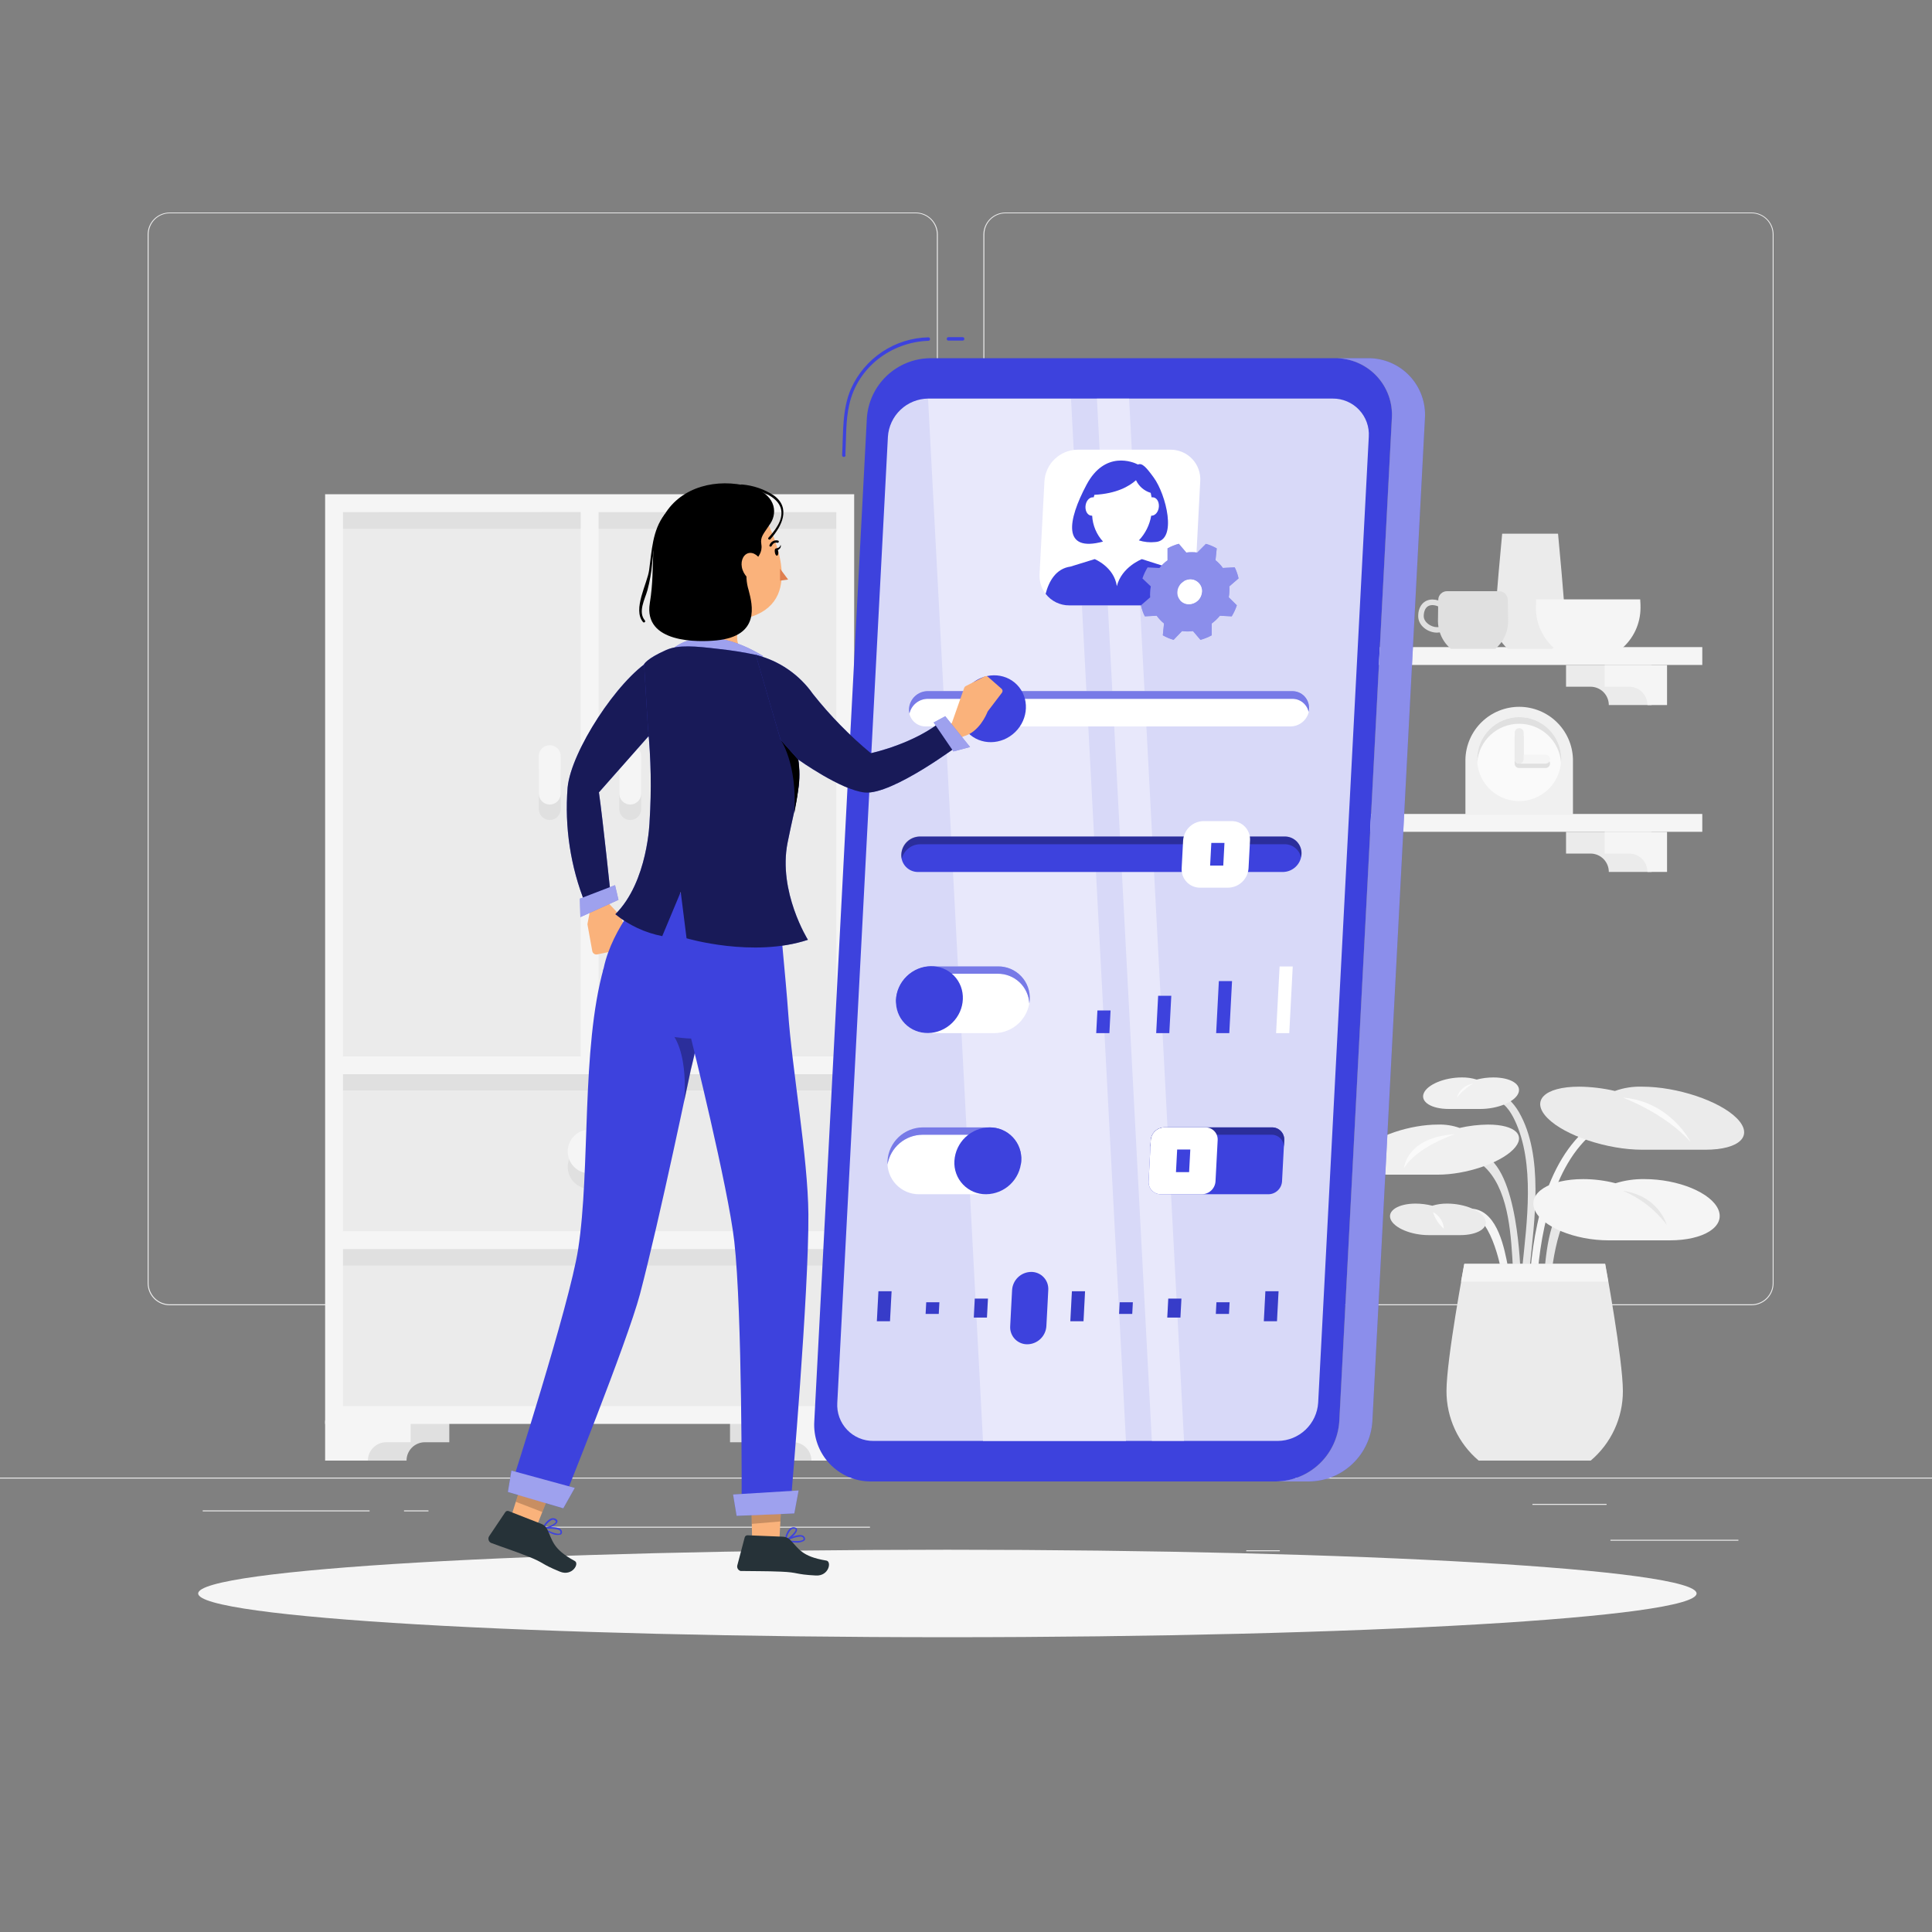 <svg width="150" height="150" viewBox="0 0 150 150" fill="none" xmlns="http://www.w3.org/2000/svg">
<rect x="0" y="0" width="150" height="150" fill="#808080" stroke="none"/>
<path d="M134.97 119.547H125.034V119.622H134.97V119.547Z" fill="#EBEBEB"/>
<path d="M99.366 120.363H96.759V120.438H99.366V120.363Z" fill="#EBEBEB"/>
<path d="M124.734 116.763H118.977V116.838H124.734V116.763Z" fill="#EBEBEB"/>
<path d="M28.695 117.267H15.738V117.342H28.695V117.267Z" fill="#EBEBEB"/>
<path d="M33.267 117.267H31.368V117.342H33.267V117.267Z" fill="#EBEBEB"/>
<path d="M67.545 118.533H39.441V118.608H67.545V118.533Z" fill="#EBEBEB"/>
<path d="M71.1 101.34H13.176C12.722 101.34 12.286 101.16 11.965 100.838C11.643 100.517 11.463 100.081 11.463 99.627V18.198C11.467 17.746 11.649 17.314 11.97 16.996C12.291 16.678 12.724 16.5 13.176 16.5H71.1C71.554 16.5 71.99 16.68 72.311 17.002C72.632 17.323 72.813 17.759 72.813 18.213V99.627C72.813 100.081 72.632 100.517 72.311 100.838C71.99 101.16 71.554 101.34 71.1 101.34ZM13.176 16.56C12.742 16.561 12.326 16.734 12.019 17.041C11.712 17.348 11.539 17.764 11.538 18.198V99.627C11.539 100.061 11.712 100.477 12.019 100.784C12.326 101.091 12.742 101.264 13.176 101.265H71.1C71.534 101.264 71.95 101.091 72.257 100.784C72.564 100.477 72.737 100.061 72.738 99.627V18.198C72.737 17.764 72.564 17.348 72.257 17.041C71.95 16.734 71.534 16.561 71.1 16.56H13.176Z" fill="#EBEBEB"/>
<path d="M135.993 101.34H78.063C77.609 101.339 77.174 101.158 76.853 100.837C76.531 100.516 76.351 100.081 76.35 99.627V18.198C76.355 17.747 76.537 17.315 76.858 16.997C77.178 16.679 77.612 16.501 78.063 16.5H135.993C136.444 16.502 136.876 16.681 137.195 16.998C137.515 17.316 137.696 17.747 137.7 18.198V99.627C137.7 100.08 137.52 100.515 137.2 100.836C136.88 101.157 136.446 101.338 135.993 101.34ZM78.063 16.56C77.629 16.561 77.213 16.734 76.906 17.041C76.599 17.348 76.426 17.764 76.425 18.198V99.627C76.426 100.061 76.599 100.477 76.906 100.784C77.213 101.091 77.629 101.264 78.063 101.265H135.993C136.427 101.264 136.843 101.091 137.15 100.784C137.457 100.477 137.63 100.061 137.631 99.627V18.198C137.63 17.764 137.457 17.348 137.15 17.041C136.843 16.734 136.427 16.561 135.993 16.56H78.063Z" fill="#EBEBEB"/>
<path d="M150 114.72H0V114.795H150V114.72Z" fill="#EBEBEB"/>
<path d="M123.855 87.828C120.45 90.453 119.466 96.201 119.295 100.251C119.295 100.62 118.695 100.623 118.719 100.251C118.899 95.961 119.877 90.174 123.564 87.33C123.864 87.105 124.143 87.603 123.864 87.828H123.855Z" fill="#F5F5F5"/>
<path d="M115.95 84.9C116.82 84.801 117.549 85.689 117.927 86.34C119.886 89.727 119.127 94.836 118.758 98.472C118.719 98.835 118.143 98.841 118.182 98.472C118.542 94.935 119.199 90.327 117.6 86.967C117.327 86.391 116.742 85.386 115.95 85.467C115.584 85.509 115.587 84.933 115.95 84.891V84.9Z" fill="#E6E6E6"/>
<path d="M113.841 89.541C117.483 88.641 117.939 96.717 118.041 98.46C118.065 98.829 117.489 98.829 117.465 98.46C117.321 96.102 117.204 92.727 115.5 90.837C115.155 90.453 114.558 89.958 114 90.096C113.935 90.095 113.872 90.073 113.821 90.033C113.77 89.993 113.733 89.938 113.716 89.876C113.699 89.813 113.702 89.747 113.726 89.686C113.749 89.626 113.792 89.575 113.847 89.541H113.841Z" fill="#E6E6E6"/>
<path d="M124.635 93.459C121.635 91.23 120.645 97.089 120.477 98.778C120.441 99.144 119.877 99.147 119.901 98.778C120.09 96.861 120.381 93.378 122.601 92.586C122.991 92.459 123.406 92.426 123.812 92.492C124.217 92.557 124.601 92.718 124.932 92.961C125.232 93.18 124.932 93.681 124.632 93.459H124.635Z" fill="#E6E6E6"/>
<path d="M112.659 94.518C112.887 94.276 113.169 94.091 113.481 93.978C113.794 93.864 114.129 93.825 114.459 93.864C116.295 94.164 116.805 96.945 117.084 98.382C117.153 98.745 116.598 98.898 116.529 98.535C116.289 97.293 115.131 92.835 113.073 94.935C113.016 94.965 112.952 94.975 112.888 94.966C112.825 94.956 112.767 94.927 112.722 94.881C112.676 94.836 112.647 94.778 112.637 94.715C112.627 94.651 112.638 94.587 112.668 94.53L112.659 94.518Z" fill="#F5F5F5"/>
<path d="M123.504 113.4H114.804C114.019 112.736 113.389 111.909 112.957 110.977C112.525 110.044 112.303 109.028 112.305 108C112.305 105.531 113.694 98.121 113.694 98.121H124.629C124.629 98.121 126 105.543 126 108C126.003 109.028 125.781 110.043 125.349 110.976C124.918 111.909 124.288 112.736 123.504 113.4Z" fill="#EBEBEB"/>
<path d="M124.89 96.3C122.262 96.3 119.691 95.235 119.148 93.924C118.605 92.613 120.294 91.545 122.919 91.545C123.766 91.546 124.61 91.654 125.43 91.866C126.157 91.641 126.916 91.533 127.677 91.545C130.302 91.545 132.873 92.61 133.416 93.924C133.959 95.238 132.273 96.3 129.645 96.3H124.89Z" fill="#F5F5F5"/>
<path d="M107.751 91.2C105.603 91.2 104.73 90.33 105.807 89.256C106.884 88.182 109.491 87.312 111.642 87.312C112.214 87.293 112.785 87.382 113.325 87.573C114.048 87.407 114.788 87.319 115.53 87.312C117.681 87.312 118.551 88.182 117.477 89.256C116.403 90.33 113.79 91.2 111.642 91.2H107.751Z" fill="#F0F0F0"/>
<path d="M127.5 89.265C124.8 89.265 121.5 88.17 120.156 86.817C118.812 85.464 119.901 84.369 122.604 84.369C123.539 84.378 124.471 84.49 125.382 84.702C126.061 84.458 126.779 84.345 127.5 84.369C130.2 84.369 133.5 85.467 134.841 86.817C136.182 88.167 135.096 89.265 132.393 89.265H127.5Z" fill="#EBEBEB"/>
<path d="M112.482 86.1C111.132 86.1 110.262 85.551 110.541 84.876C110.82 84.201 112.146 83.652 113.496 83.652C113.887 83.646 114.277 83.701 114.651 83.817C115.073 83.708 115.508 83.653 115.944 83.652C117.294 83.652 118.164 84.198 117.885 84.876C117.606 85.554 116.283 86.1 114.93 86.1H112.482Z" fill="#F0F0F0"/>
<path d="M110.925 95.895C109.572 95.895 108.249 95.346 107.97 94.671C107.691 93.996 108.57 93.447 109.911 93.447C110.346 93.449 110.779 93.504 111.201 93.612C111.576 93.498 111.967 93.442 112.359 93.447C113.709 93.447 115.032 93.996 115.311 94.671C115.59 95.346 114.711 95.895 113.37 95.895H110.925Z" fill="#EBEBEB"/>
<path d="M113.433 99.504C113.58 98.673 113.682 98.133 113.682 98.133H124.617C124.617 98.133 124.716 98.673 124.863 99.504H113.433Z" fill="#F5F5F5"/>
<path d="M112.956 88.056C112.956 88.056 109.956 89.055 109.008 90.705C109.008 90.705 109.158 88.305 112.956 88.056Z" fill="#FAFAFA"/>
<path d="M114.369 84.132C113.886 84.411 113.46 84.779 113.112 85.215C113.195 84.933 113.358 84.68 113.581 84.488C113.804 84.296 114.078 84.173 114.369 84.132Z" fill="#FAFAFA"/>
<path d="M126 85.215C126 85.215 129.252 86.415 131.253 88.656C131.256 88.656 129.705 85.527 126 85.215Z" fill="#FAFAFA"/>
<path d="M126 92.454C127.352 93.015 128.528 93.929 129.405 95.1C129.405 95.1 128.805 92.853 126 92.454Z" fill="#E6E6E6"/>
<path d="M111.255 94.104C111.496 94.231 111.7 94.416 111.849 94.644C111.998 94.872 112.085 95.135 112.104 95.406C111.707 95.058 111.413 94.608 111.255 94.104Z" fill="#FAFAFA"/>
<path d="M132.165 51.627V50.241H92.475V51.627H132.165Z" fill="#F5F5F5"/>
<path d="M103.053 51.63H96.414V54.741H99.735C99.735 54.554 99.771 54.368 99.843 54.195C99.914 54.022 100.019 53.865 100.151 53.733C100.284 53.6 100.441 53.495 100.614 53.424C100.787 53.352 100.973 53.316 101.16 53.316H103.053V51.63Z" fill="#E0E0E0"/>
<path d="M100.053 51.63H95.214V54.741H96.735C96.735 54.554 96.771 54.368 96.843 54.195C96.914 54.022 97.019 53.865 97.151 53.733C97.284 53.6 97.441 53.495 97.614 53.424C97.787 53.352 97.973 53.316 98.16 53.316H100.053V51.63Z" fill="#F5F5F5"/>
<path d="M121.587 51.63H128.229V54.741H124.908C124.908 54.363 124.758 54.001 124.491 53.733C124.223 53.466 123.861 53.316 123.483 53.316H121.587V51.63Z" fill="#EBEBEB"/>
<path d="M124.587 51.63H129.429V54.741H127.908C127.908 54.363 127.758 54.001 127.491 53.733C127.223 53.466 126.861 53.316 126.483 53.316H124.587V51.63Z" fill="#F5F5F5"/>
<path d="M117.069 50.376H120.525C120.836 50.114 121.087 49.786 121.258 49.416C121.43 49.047 121.518 48.644 121.518 48.237C121.518 47.259 120.966 41.436 120.966 41.436H116.628C116.628 41.436 116.076 47.259 116.076 48.237C116.076 48.644 116.164 49.047 116.336 49.416C116.507 49.786 116.758 50.114 117.069 50.376Z" fill="#EBEBEB"/>
<path d="M119.268 46.536C119.253 46.812 119.244 47.034 119.244 47.184C119.244 47.792 119.376 48.392 119.632 48.944C119.888 49.495 120.261 49.984 120.726 50.376H125.886C126.351 49.984 126.724 49.495 126.98 48.944C127.236 48.392 127.368 47.792 127.368 47.184C127.368 47.034 127.368 46.812 127.344 46.536H119.268Z" fill="#F5F5F5"/>
<path d="M117.063 46.575C117.061 46.398 116.992 46.23 116.868 46.104C116.744 45.978 116.576 45.905 116.4 45.9H112.344C112.166 45.9 111.995 45.97 111.868 46.095C111.741 46.221 111.668 46.391 111.666 46.569V46.617C111.52 46.571 111.369 46.547 111.216 46.545C110.553 46.545 110.109 47.061 110.109 47.832C110.109 48.603 110.883 49.119 111.576 49.119C111.646 49.118 111.717 49.111 111.786 49.098C111.946 49.593 112.241 50.034 112.638 50.37H116.1C116.411 50.108 116.662 49.78 116.833 49.41C117.005 49.041 117.093 48.638 117.093 48.231C117.084 47.97 117.075 47.346 117.063 46.575ZM111.573 48.693C111.105 48.693 110.538 48.312 110.538 47.838C110.538 47.637 110.586 46.98 111.213 46.98C111.366 46.983 111.518 47.018 111.657 47.082C111.657 47.613 111.642 48.033 111.642 48.237C111.644 48.388 111.658 48.538 111.684 48.687L111.573 48.693Z" fill="#E0E0E0"/>
<path d="M65.625 39.066H45.78V82.557H65.625V39.066Z" fill="#EBEBEB"/>
<path d="M45.78 39.066H25.935V82.557H45.78V39.066Z" fill="#EBEBEB"/>
<path d="M56.679 110.292H63.318V113.4H60C60 113.022 59.85 112.66 59.583 112.392C59.315 112.125 58.953 111.975 58.575 111.975H56.679V110.292Z" fill="#E0E0E0"/>
<path d="M34.884 110.292H28.242V113.4H31.563C31.563 113.022 31.713 112.66 31.98 112.392C32.248 112.125 32.61 111.975 32.988 111.975H34.884V110.292Z" fill="#E0E0E0"/>
<path d="M65.625 82.554H25.935V96.255H65.625V82.554Z" fill="#EBEBEB"/>
<path d="M65.625 96.255H25.935V109.956H65.625V96.255Z" fill="#EBEBEB"/>
<path d="M65.625 84.66V83.274H25.935V84.66H65.625Z" fill="#E0E0E0"/>
<path d="M45.783 41.052V39.666H25.938V41.052H45.783Z" fill="#E0E0E0"/>
<path d="M65.628 41.052V39.666H45.783V41.052H65.628Z" fill="#E0E0E0"/>
<path d="M65.625 98.253V96.867H25.935V98.253H65.625Z" fill="#E0E0E0"/>
<path d="M65.625 38.373H25.242V110.553H66.318V38.373H65.625ZM64.932 83.4V95.589H26.628V83.4H64.932ZM46.473 82.014V39.759H64.932V82.02L46.473 82.014ZM45.087 39.753V82.02H26.628V39.759L45.087 39.753ZM26.628 109.167V96.981H64.932V109.167H26.628Z" fill="#F5F5F5"/>
<path d="M31.884 110.292H25.242V113.4H28.563C28.563 113.022 28.713 112.66 28.98 112.392C29.248 112.125 29.61 111.975 29.988 111.975H31.884V110.292Z" fill="#F5F5F5"/>
<path d="M59.679 110.292H66.318V113.4H63C63 113.022 62.85 112.66 62.583 112.392C62.315 112.125 61.953 111.975 61.575 111.975H59.679V110.292Z" fill="#F5F5F5"/>
<path d="M47.481 90.6C47.481 90.936 47.381 91.265 47.194 91.545C47.007 91.825 46.742 92.043 46.431 92.172C46.12 92.3 45.778 92.334 45.448 92.268C45.118 92.203 44.815 92.041 44.577 91.803C44.339 91.565 44.177 91.262 44.112 90.932C44.046 90.602 44.08 90.26 44.209 89.949C44.337 89.638 44.555 89.373 44.835 89.186C45.115 88.999 45.444 88.899 45.78 88.899C46.231 88.899 46.664 89.078 46.983 89.397C47.302 89.716 47.481 90.149 47.481 90.6Z" fill="#E0E0E0"/>
<path d="M47.481 89.4C47.481 89.736 47.381 90.065 47.194 90.345C47.007 90.625 46.742 90.843 46.431 90.972C46.12 91.1 45.778 91.134 45.448 91.068C45.118 91.003 44.815 90.841 44.577 90.603C44.339 90.365 44.177 90.062 44.112 89.732C44.046 89.402 44.08 89.06 44.209 88.749C44.337 88.438 44.555 88.173 44.835 87.986C45.115 87.799 45.444 87.699 45.78 87.699C46.231 87.699 46.664 87.878 46.983 88.197C47.302 88.516 47.481 88.949 47.481 89.4Z" fill="#F5F5F5"/>
<path d="M47.481 104.304C47.48 104.64 47.38 104.969 47.193 105.248C47.006 105.528 46.74 105.745 46.429 105.873C46.118 106.002 45.776 106.035 45.446 105.969C45.117 105.903 44.814 105.741 44.576 105.503C44.339 105.265 44.177 104.962 44.111 104.632C44.046 104.302 44.08 103.96 44.209 103.649C44.338 103.339 44.556 103.073 44.835 102.886C45.115 102.7 45.444 102.6 45.78 102.6C46.004 102.6 46.225 102.644 46.432 102.73C46.638 102.815 46.826 102.941 46.984 103.099C47.142 103.258 47.267 103.445 47.352 103.652C47.438 103.859 47.481 104.08 47.481 104.304Z" fill="#E0E0E0"/>
<path d="M47.481 103.104C47.48 103.44 47.38 103.769 47.193 104.048C47.006 104.328 46.74 104.545 46.429 104.673C46.118 104.802 45.776 104.835 45.446 104.769C45.117 104.703 44.814 104.541 44.576 104.303C44.339 104.065 44.177 103.762 44.111 103.432C44.046 103.102 44.08 102.76 44.209 102.449C44.338 102.139 44.556 101.873 44.835 101.686C45.115 101.5 45.444 101.4 45.78 101.4C46.004 101.4 46.225 101.444 46.432 101.53C46.638 101.615 46.826 101.741 46.984 101.899C47.142 102.058 47.267 102.245 47.352 102.452C47.438 102.659 47.481 102.88 47.481 103.104Z" fill="#F5F5F5"/>
<path d="M43.533 59.961C43.54 59.845 43.523 59.729 43.483 59.62C43.444 59.511 43.382 59.411 43.303 59.326C43.223 59.242 43.127 59.174 43.02 59.128C42.914 59.082 42.799 59.059 42.682 59.059C42.566 59.059 42.451 59.082 42.345 59.128C42.238 59.174 42.142 59.242 42.062 59.326C41.983 59.411 41.921 59.511 41.882 59.62C41.842 59.729 41.825 59.845 41.832 59.961V62.862C41.845 63.079 41.94 63.283 42.098 63.431C42.256 63.581 42.465 63.663 42.682 63.663C42.9 63.663 43.109 63.581 43.267 63.431C43.425 63.283 43.52 63.079 43.533 62.862V59.961Z" fill="#E0E0E0"/>
<path d="M43.533 58.761C43.54 58.645 43.523 58.529 43.483 58.42C43.444 58.31 43.382 58.211 43.303 58.126C43.223 58.042 43.127 57.974 43.02 57.928C42.914 57.882 42.799 57.858 42.682 57.858C42.566 57.858 42.451 57.882 42.345 57.928C42.238 57.974 42.142 58.042 42.062 58.126C41.983 58.211 41.921 58.31 41.882 58.42C41.842 58.529 41.825 58.645 41.832 58.761V61.662C41.845 61.879 41.94 62.083 42.098 62.231C42.256 62.38 42.465 62.463 42.682 62.463C42.9 62.463 43.109 62.38 43.267 62.231C43.425 62.083 43.52 61.879 43.533 61.662V58.761Z" fill="#F5F5F5"/>
<path d="M49.782 59.961C49.789 59.845 49.772 59.729 49.732 59.62C49.693 59.511 49.631 59.411 49.552 59.326C49.472 59.242 49.376 59.174 49.269 59.128C49.163 59.082 49.048 59.059 48.931 59.059C48.815 59.059 48.7 59.082 48.594 59.128C48.487 59.174 48.391 59.242 48.311 59.326C48.232 59.411 48.17 59.511 48.131 59.62C48.091 59.729 48.074 59.845 48.081 59.961V62.862C48.094 63.079 48.189 63.283 48.347 63.431C48.505 63.581 48.714 63.663 48.931 63.663C49.149 63.663 49.358 63.581 49.516 63.431C49.674 63.283 49.769 63.079 49.782 62.862V59.961Z" fill="#E0E0E0"/>
<path d="M49.782 58.761C49.789 58.645 49.772 58.529 49.732 58.42C49.693 58.31 49.631 58.211 49.552 58.126C49.472 58.042 49.376 57.974 49.269 57.928C49.163 57.882 49.048 57.858 48.931 57.858C48.815 57.858 48.7 57.882 48.594 57.928C48.487 57.974 48.391 58.042 48.311 58.126C48.232 58.211 48.17 58.31 48.131 58.42C48.091 58.529 48.074 58.645 48.081 58.761V61.662C48.094 61.879 48.189 62.083 48.347 62.231C48.505 62.38 48.714 62.463 48.931 62.463C49.149 62.463 49.358 62.38 49.516 62.231C49.674 62.083 49.769 61.879 49.782 61.662V58.761Z" fill="#F5F5F5"/>
<path d="M132.165 64.581V63.195H92.475V64.581H132.165Z" fill="#F5F5F5"/>
<path d="M103.053 64.584H96.414V67.695H99.735C99.735 67.508 99.771 67.322 99.843 67.149C99.914 66.976 100.019 66.819 100.151 66.686C100.284 66.554 100.441 66.449 100.614 66.378C100.787 66.306 100.973 66.27 101.16 66.27H103.053V64.584Z" fill="#E0E0E0"/>
<path d="M100.053 64.584H95.214V67.695H96.735C96.735 67.508 96.771 67.322 96.843 67.149C96.914 66.976 97.019 66.819 97.151 66.686C97.284 66.554 97.441 66.449 97.614 66.378C97.787 66.306 97.973 66.27 98.16 66.27H100.053V64.584Z" fill="#F5F5F5"/>
<path d="M121.587 64.584H128.229V67.695H124.908C124.908 67.317 124.758 66.955 124.491 66.687C124.223 66.42 123.861 66.27 123.483 66.27H121.587V64.584Z" fill="#EBEBEB"/>
<path d="M124.587 64.584H129.429V67.695H127.908C127.908 67.317 127.758 66.955 127.491 66.687C127.223 66.42 126.861 66.27 126.483 66.27H124.587V64.584Z" fill="#F5F5F5"/>
<path d="M113.775 58.941C113.804 57.853 114.257 56.82 115.036 56.061C115.816 55.302 116.861 54.877 117.95 54.877C119.038 54.877 120.083 55.302 120.863 56.061C121.642 56.82 122.095 57.853 122.124 58.941V63.258H113.775V58.941Z" fill="#F0F0F0"/>
<path d="M121.119 59.686C121.533 57.933 120.447 56.176 118.694 55.763C116.942 55.349 115.185 56.435 114.772 58.187C114.358 59.94 115.443 61.697 117.196 62.11C118.949 62.524 120.705 61.438 121.119 59.686Z" fill="#FAFAFA"/>
<path d="M117.951 56.193C118.77 56.193 119.559 56.502 120.161 57.058C120.762 57.614 121.132 58.377 121.197 59.193C121.197 59.109 121.212 59.025 121.212 58.938C121.212 58.073 120.868 57.244 120.257 56.632C119.645 56.021 118.816 55.677 117.951 55.677C117.086 55.677 116.257 56.021 115.645 56.632C115.034 57.244 114.69 58.073 114.69 58.938C114.69 59.025 114.69 59.109 114.69 59.193C114.755 58.374 115.127 57.61 115.732 57.053C116.337 56.497 117.129 56.19 117.951 56.193Z" fill="#E0E0E0"/>
<path d="M120 58.938H118.287V57.225C118.287 57.133 118.251 57.046 118.186 56.981C118.121 56.916 118.034 56.88 117.942 56.88C117.851 56.88 117.763 56.916 117.698 56.981C117.633 57.046 117.597 57.133 117.597 57.225V59.283C117.597 59.328 117.605 59.373 117.622 59.416C117.64 59.458 117.665 59.496 117.697 59.528C117.729 59.56 117.767 59.585 117.81 59.603C117.852 59.62 117.897 59.628 117.942 59.628H120C120.091 59.628 120.179 59.592 120.244 59.527C120.309 59.462 120.345 59.374 120.345 59.283C120.345 59.191 120.309 59.104 120.244 59.039C120.179 58.974 120.091 58.938 120 58.938Z" fill="#E0E0E0"/>
<path d="M120 59.286C120.091 59.286 120.179 59.25 120.244 59.185C120.309 59.12 120.345 59.032 120.345 58.941C120.345 58.849 120.309 58.762 120.244 58.697C120.179 58.632 120.091 58.596 120 58.596H117.942C117.85 58.596 117.763 58.632 117.698 58.697C117.633 58.762 117.597 58.849 117.597 58.941C117.597 59.032 117.633 59.12 117.698 59.185C117.763 59.25 117.85 59.286 117.942 59.286H120Z" fill="#F5F5F5"/>
<path d="M118.296 56.88C118.296 56.788 118.26 56.701 118.195 56.636C118.13 56.571 118.042 56.535 117.951 56.535C117.859 56.535 117.772 56.571 117.707 56.636C117.642 56.701 117.606 56.788 117.606 56.88V58.941C117.606 59.032 117.642 59.12 117.707 59.185C117.772 59.25 117.859 59.286 117.951 59.286C118.042 59.286 118.13 59.25 118.195 59.185C118.26 59.12 118.296 59.032 118.296 58.941V56.88Z" fill="#EBEBEB"/>
<path d="M73.554 127.113C105.679 127.113 131.721 125.592 131.721 123.717C131.721 121.841 105.679 120.321 73.554 120.321C41.429 120.321 15.387 121.841 15.387 123.717C15.387 125.592 41.429 127.113 73.554 127.113Z" fill="#F5F5F5"/>
<path d="M99.057 115.02H67.65C67.046 115.026 66.447 114.908 65.89 114.672C65.334 114.436 64.832 114.088 64.416 113.649C64.001 113.21 63.68 112.69 63.475 112.122C63.269 111.554 63.183 110.949 63.222 110.346L67.302 32.484C67.38 31.228 67.931 30.047 68.843 29.18C69.756 28.313 70.963 27.824 72.222 27.81H103.626C104.231 27.803 104.83 27.922 105.387 28.157C105.943 28.393 106.445 28.741 106.861 29.18C107.277 29.619 107.598 30.139 107.804 30.707C108.01 31.276 108.096 31.881 108.057 32.484L103.977 110.346C103.898 111.602 103.347 112.782 102.435 113.649C101.522 114.516 100.316 115.006 99.057 115.02Z" fill="#3D42DD"/>
<path d="M103.464 30.945H72.057C71.259 30.955 70.494 31.266 69.916 31.815C69.337 32.365 68.988 33.113 68.937 33.909L65.007 108.909C64.982 109.292 65.037 109.675 65.167 110.036C65.297 110.396 65.501 110.726 65.764 111.004C66.028 111.282 66.346 111.503 66.699 111.653C67.052 111.802 67.432 111.877 67.815 111.873H99.222C100.02 111.863 100.785 111.553 101.363 111.003C101.942 110.453 102.291 109.705 102.342 108.909L106.272 33.909C106.297 33.527 106.242 33.143 106.112 32.783C105.982 32.422 105.778 32.093 105.515 31.814C105.251 31.536 104.933 31.315 104.58 31.166C104.227 31.016 103.847 30.941 103.464 30.945Z" fill="#3D42DD"/>
<path opacity="0.8" d="M103.464 30.945H72.057C71.259 30.955 70.494 31.266 69.916 31.815C69.337 32.365 68.988 33.113 68.937 33.909L65.007 108.909C64.982 109.292 65.037 109.675 65.167 110.036C65.297 110.396 65.501 110.726 65.764 111.004C66.028 111.282 66.346 111.503 66.699 111.653C67.052 111.802 67.432 111.877 67.815 111.873H99.222C100.02 111.863 100.785 111.553 101.363 111.003C101.942 110.453 102.291 109.705 102.342 108.909L106.272 33.909C106.297 33.527 106.242 33.143 106.112 32.783C105.982 32.422 105.778 32.093 105.515 31.814C105.251 31.536 104.933 31.315 104.58 31.166C104.227 31.016 103.847 30.941 103.464 30.945Z" fill="white"/>
<path d="M106.2 27.81H103.635C104.24 27.803 104.839 27.922 105.396 28.157C105.952 28.393 106.454 28.741 106.87 29.18C107.286 29.619 107.607 30.139 107.813 30.707C108.019 31.276 108.105 31.881 108.066 32.484L103.986 110.346C103.908 111.603 103.357 112.783 102.445 113.65C101.532 114.517 100.325 115.007 99.066 115.02H101.631C102.89 115.007 104.097 114.517 105.01 113.65C105.922 112.783 106.473 111.603 106.551 110.346L110.631 32.484C110.67 31.881 110.584 31.276 110.378 30.707C110.172 30.139 109.851 29.619 109.435 29.18C109.019 28.741 108.517 28.393 107.961 28.157C107.404 27.922 106.805 27.803 106.2 27.81Z" fill="#3D42DD"/>
<path opacity="0.4" d="M106.2 27.81H103.635C104.24 27.803 104.839 27.922 105.396 28.157C105.952 28.393 106.454 28.741 106.87 29.18C107.286 29.619 107.607 30.139 107.813 30.707C108.019 31.276 108.105 31.881 108.066 32.484L103.986 110.346C103.908 111.603 103.357 112.783 102.445 113.65C101.532 114.517 100.325 115.007 99.066 115.02H101.631C102.89 115.007 104.097 114.517 105.01 113.65C105.922 112.783 106.473 111.603 106.551 110.346L110.631 32.484C110.67 31.881 110.584 31.276 110.378 30.707C110.172 30.139 109.851 29.619 109.435 29.18C109.019 28.741 108.517 28.393 107.961 28.157C107.404 27.922 106.805 27.803 106.2 27.81Z" fill="white"/>
<path opacity="0.4" d="M72.054 30.945L76.32 111.9H87.42L83.154 30.96H72.054V30.945Z" fill="white"/>
<path opacity="0.4" d="M89.43 111.885H91.929L87.663 30.945H85.164L89.43 111.885Z" fill="white"/>
<path d="M73.638 26.445H74.739C74.775 26.445 74.809 26.431 74.835 26.405C74.86 26.38 74.874 26.346 74.874 26.31C74.874 26.274 74.86 26.24 74.835 26.215C74.809 26.189 74.775 26.175 74.739 26.175H73.638C73.602 26.175 73.568 26.189 73.543 26.215C73.517 26.24 73.503 26.274 73.503 26.31C73.503 26.346 73.517 26.38 73.543 26.405C73.568 26.431 73.602 26.445 73.638 26.445Z" fill="#3D42DD"/>
<path d="M65.634 35.331C65.703 34.047 65.649 32.676 65.934 31.431C66.57 28.539 69.168 26.559 72.078 26.46C72.249 26.46 72.252 26.184 72.078 26.19C70.804 26.218 69.564 26.607 68.502 27.311C67.44 28.015 66.6 29.006 66.078 30.168C65.37 31.773 65.478 33.63 65.382 35.346C65.382 35.52 65.643 35.52 65.652 35.346L65.634 35.331Z" fill="#3D42DD"/>
<path d="M90.234 47.01H83.034C82.717 47.014 82.403 46.952 82.112 46.828C81.82 46.705 81.557 46.523 81.339 46.293C81.121 46.063 80.953 45.791 80.845 45.493C80.737 45.195 80.692 44.878 80.712 44.562L81.09 37.362C81.13 36.704 81.418 36.085 81.897 35.631C82.375 35.177 83.007 34.92 83.667 34.914H90.867C91.184 34.91 91.498 34.972 91.789 35.096C92.081 35.219 92.343 35.402 92.561 35.632C92.779 35.861 92.947 36.134 93.054 36.432C93.162 36.729 93.207 37.046 93.186 37.362L92.811 44.562C92.769 45.22 92.481 45.838 92.003 46.292C91.525 46.746 90.893 47.002 90.234 47.01Z" fill="white"/>
<path d="M85.638 42.048C85.133 41.496 84.835 40.785 84.795 40.038H84.765C84.465 40.038 84.255 39.717 84.276 39.324C84.297 38.931 84.549 38.61 84.84 38.61H84.915L84.969 38.418C86.706 38.325 87.669 37.752 88.2 37.284C88.31 37.519 88.469 37.727 88.665 37.896C88.862 38.065 89.092 38.191 89.34 38.265C89.367 38.376 89.391 38.493 89.409 38.61H89.484C89.784 38.61 89.997 38.928 89.976 39.324C89.955 39.72 89.7 40.038 89.409 40.038H89.379C89.257 40.758 88.924 41.425 88.422 41.955C88.832 42.086 89.266 42.13 89.694 42.084C91.449 41.982 90.522 38.373 89.577 37.08C89.001 36.288 88.677 35.919 88.35 36.066C87.984 35.865 85.785 34.959 84.363 37.626C82.887 40.395 82.449 42.915 85.638 42.048Z" fill="#3D42DD"/>
<path d="M90.471 43.989L88.656 43.41C88.656 43.41 87.087 44.01 86.712 45.51C86.496 44.01 84.99 43.41 84.99 43.41L83.115 43.989C81.99 44.145 81.444 45.108 81.18 46.104C81.398 46.388 81.679 46.616 82.001 46.773C82.323 46.929 82.676 47.008 83.034 47.004H90.234C90.605 47.002 90.97 46.921 91.307 46.766C91.643 46.611 91.942 46.385 92.184 46.104C92.025 45.108 91.578 44.145 90.471 43.989Z" fill="#3D42DD"/>
<path d="M95.445 45.951C95.456 45.809 95.456 45.667 95.445 45.525L96.162 44.907C96.098 44.61 95.997 44.322 95.862 44.049L94.941 44.097C94.781 43.87 94.589 43.668 94.371 43.497L94.467 42.579C94.203 42.427 93.921 42.308 93.627 42.225L92.955 42.9C92.815 42.881 92.674 42.871 92.532 42.87C92.388 42.871 92.245 42.881 92.103 42.9L91.524 42.219C91.219 42.302 90.925 42.421 90.648 42.573V43.5C90.412 43.672 90.199 43.873 90.015 44.1L89.1 44.052C88.934 44.322 88.799 44.61 88.698 44.91L89.349 45.528C89.321 45.669 89.304 45.811 89.298 45.954C89.287 46.095 89.287 46.236 89.298 46.377L88.584 46.995C88.649 47.292 88.75 47.58 88.884 47.853L89.805 47.805C89.967 48.03 90.158 48.232 90.375 48.405L90.282 49.323C90.545 49.476 90.826 49.595 91.119 49.677L91.773 48.996C91.913 49.015 92.055 49.025 92.196 49.026C92.338 49.025 92.481 49.015 92.622 48.996L93.204 49.677C93.509 49.593 93.802 49.474 94.08 49.323V48.405C94.315 48.232 94.528 48.03 94.713 47.805L95.628 47.853C95.794 47.584 95.928 47.296 96.027 46.995L95.4 46.374C95.424 46.234 95.439 46.093 95.445 45.951ZM92.319 46.914C92.194 46.916 92.07 46.893 91.955 46.845C91.839 46.797 91.735 46.725 91.649 46.634C91.563 46.544 91.497 46.436 91.455 46.319C91.412 46.201 91.395 46.076 91.404 45.951C91.421 45.692 91.535 45.448 91.723 45.269C91.912 45.09 92.161 44.988 92.421 44.985C92.545 44.985 92.668 45.01 92.781 45.059C92.895 45.109 92.997 45.181 93.082 45.272C93.166 45.362 93.231 45.469 93.272 45.586C93.314 45.703 93.33 45.828 93.321 45.951C93.305 46.208 93.194 46.45 93.008 46.628C92.822 46.806 92.576 46.909 92.319 46.914Z" fill="#3D42DD"/>
<path opacity="0.4" d="M95.445 45.951C95.456 45.809 95.456 45.667 95.445 45.525L96.162 44.907C96.098 44.61 95.997 44.322 95.862 44.049L94.941 44.097C94.781 43.87 94.589 43.668 94.371 43.497L94.467 42.579C94.203 42.427 93.921 42.308 93.627 42.225L92.955 42.9C92.815 42.881 92.674 42.871 92.532 42.87C92.388 42.871 92.245 42.881 92.103 42.9L91.524 42.219C91.219 42.302 90.925 42.421 90.648 42.573V43.5C90.412 43.672 90.199 43.873 90.015 44.1L89.1 44.052C88.934 44.322 88.799 44.61 88.698 44.91L89.349 45.528C89.321 45.669 89.304 45.811 89.298 45.954C89.287 46.095 89.287 46.236 89.298 46.377L88.584 46.995C88.649 47.292 88.75 47.58 88.884 47.853L89.805 47.805C89.967 48.03 90.158 48.232 90.375 48.405L90.282 49.323C90.545 49.476 90.826 49.595 91.119 49.677L91.773 48.996C91.913 49.015 92.055 49.025 92.196 49.026C92.338 49.025 92.481 49.015 92.622 48.996L93.204 49.677C93.509 49.593 93.802 49.474 94.08 49.323V48.405C94.315 48.232 94.528 48.03 94.713 47.805L95.628 47.853C95.794 47.584 95.928 47.296 96.027 46.995L95.4 46.374C95.424 46.234 95.439 46.093 95.445 45.951ZM92.319 46.914C92.194 46.916 92.07 46.893 91.955 46.845C91.839 46.797 91.735 46.725 91.649 46.634C91.563 46.544 91.497 46.436 91.455 46.319C91.412 46.201 91.395 46.076 91.404 45.951C91.421 45.692 91.535 45.448 91.723 45.269C91.912 45.09 92.161 44.988 92.421 44.985C92.545 44.985 92.668 45.01 92.781 45.059C92.895 45.109 92.997 45.181 93.082 45.272C93.166 45.362 93.231 45.469 93.272 45.586C93.314 45.703 93.33 45.828 93.321 45.951C93.305 46.208 93.194 46.45 93.008 46.628C92.822 46.806 92.576 46.909 92.319 46.914Z" fill="white"/>
<path d="M92.319 46.914C92.194 46.916 92.07 46.893 91.955 46.845C91.839 46.797 91.735 46.725 91.649 46.634C91.563 46.544 91.497 46.436 91.455 46.319C91.412 46.201 91.395 46.076 91.404 45.951C91.421 45.692 91.535 45.448 91.723 45.269C91.912 45.09 92.161 44.988 92.421 44.985C92.545 44.985 92.668 45.01 92.781 45.059C92.895 45.109 92.997 45.181 93.082 45.272C93.166 45.362 93.231 45.469 93.272 45.586C93.314 45.703 93.33 45.828 93.321 45.951C93.305 46.208 93.194 46.45 93.008 46.628C92.822 46.806 92.576 46.909 92.319 46.914Z" fill="white"/>
<path d="M86.133 80.211H85.11L85.203 78.453H86.223L86.133 80.211Z" fill="#3D42DD"/>
<path d="M90.786 80.211H89.766L89.919 77.313H90.939L90.786 80.211Z" fill="#3D42DD"/>
<path d="M95.442 80.211H94.422L94.632 76.173H95.655L95.442 80.211Z" fill="#3D42DD"/>
<path d="M100.098 80.211H99.075L99.348 75.036H100.368L100.098 80.211Z" fill="white"/>
<path d="M72.024 80.211H77.214C77.913 80.204 78.584 79.933 79.091 79.451C79.598 78.969 79.904 78.314 79.947 77.616C79.968 77.281 79.921 76.945 79.806 76.63C79.692 76.314 79.514 76.025 79.283 75.782C79.052 75.538 78.773 75.345 78.464 75.214C78.155 75.083 77.823 75.017 77.487 75.021H72.3C71.601 75.028 70.93 75.3 70.423 75.781C69.916 76.263 69.61 76.918 69.567 77.616C69.546 77.951 69.593 78.286 69.707 78.602C69.821 78.917 69.999 79.206 70.23 79.449C70.46 79.693 70.739 79.886 71.047 80.017C71.356 80.148 71.689 80.214 72.024 80.211Z" fill="white"/>
<path d="M72.267 75.6H77.457C78.086 75.593 78.693 75.829 79.152 76.26C79.61 76.691 79.885 77.282 79.917 77.91C79.932 77.817 79.941 77.721 79.947 77.625C79.969 77.29 79.921 76.954 79.806 76.639C79.692 76.323 79.514 76.034 79.283 75.791C79.052 75.547 78.773 75.354 78.464 75.223C78.155 75.092 77.823 75.026 77.487 75.03H72.3C71.601 75.037 70.93 75.309 70.423 75.79C69.916 76.272 69.61 76.927 69.567 77.625C69.567 77.721 69.567 77.817 69.567 77.91C69.676 77.27 70.005 76.688 70.499 76.266C70.992 75.844 71.618 75.608 72.267 75.6Z" fill="#3D42DD"/>
<path opacity="0.3" d="M72.267 75.6H77.457C78.086 75.593 78.693 75.829 79.152 76.26C79.61 76.691 79.885 77.282 79.917 77.91C79.932 77.817 79.941 77.721 79.947 77.625C79.969 77.29 79.921 76.954 79.806 76.639C79.692 76.323 79.514 76.034 79.283 75.791C79.052 75.547 78.773 75.354 78.464 75.223C78.155 75.092 77.823 75.026 77.487 75.03H72.3C71.601 75.037 70.93 75.309 70.423 75.79C69.916 76.272 69.61 76.927 69.567 77.625C69.567 77.721 69.567 77.817 69.567 77.91C69.676 77.27 70.005 76.688 70.499 76.266C70.992 75.844 71.618 75.608 72.267 75.6Z" fill="white"/>
<path d="M73.923 79.421C74.977 78.395 75.041 76.751 74.066 75.751C73.091 74.751 71.447 74.772 70.393 75.799C69.34 76.826 69.276 78.469 70.25 79.469C71.225 80.47 72.87 80.448 73.923 79.421Z" fill="#3D42DD"/>
<path d="M69.099 102.582H68.079L68.202 100.254H69.222L69.099 102.582Z" fill="#3D42DD"/>
<path d="M72.885 102.012H71.865L71.913 101.109H72.933L72.885 102.012Z" fill="#3D42DD"/>
<path d="M76.626 102.297H75.606L75.681 100.824H76.704L76.626 102.297Z" fill="#3D42DD"/>
<path d="M80.397 102.012H79.374L79.422 101.109H80.445L80.397 102.012Z" fill="#3D42DD"/>
<path d="M84.123 102.582H83.1L83.223 100.254H84.243L84.123 102.582Z" fill="#3D42DD"/>
<path d="M87.906 102.012H86.886L86.934 101.109H87.954L87.906 102.012Z" fill="#3D42DD"/>
<path d="M91.647 102.297H90.627L90.705 100.824H91.725L91.647 102.297Z" fill="#3D42DD"/>
<path d="M95.418 102.012H94.398L94.443 101.109H95.466L95.418 102.012Z" fill="#3D42DD"/>
<path d="M99.144 102.582H98.124L98.244 100.254H99.267L99.144 102.582Z" fill="#3D42DD"/>
<g opacity="0.3">
<path opacity="0.3" d="M69.099 102.582H68.079L68.202 100.254H69.222L69.099 102.582Z" fill="black"/>
<path opacity="0.3" d="M72.885 102.012H71.865L71.913 101.109H72.933L72.885 102.012Z" fill="black"/>
<path opacity="0.3" d="M76.626 102.297H75.606L75.681 100.824H76.704L76.626 102.297Z" fill="black"/>
<path opacity="0.3" d="M80.397 102.012H79.374L79.422 101.109H80.445L80.397 102.012Z" fill="black"/>
<path opacity="0.3" d="M84.123 102.582H83.1L83.223 100.254H84.243L84.123 102.582Z" fill="black"/>
<path opacity="0.3" d="M87.906 102.012H86.886L86.934 101.109H87.954L87.906 102.012Z" fill="black"/>
<path opacity="0.3" d="M91.647 102.297H90.627L90.705 100.824H91.725L91.647 102.297Z" fill="black"/>
<path opacity="0.3" d="M95.418 102.012H94.398L94.443 101.109H95.466L95.418 102.012Z" fill="black"/>
<path opacity="0.3" d="M99.144 102.582H98.124L98.244 100.254H99.267L99.144 102.582Z" fill="black"/>
</g>
<path d="M81.24 102.966C81.255 102.708 81.3 101.817 81.315 101.562C81.33 101.307 81.375 100.413 81.387 100.158C81.399 99.977 81.373 99.795 81.312 99.624C81.25 99.453 81.154 99.297 81.029 99.165C80.905 99.032 80.754 98.928 80.587 98.856C80.42 98.785 80.24 98.749 80.058 98.751C79.679 98.756 79.317 98.903 79.042 99.164C78.768 99.425 78.602 99.78 78.579 100.158C78.564 100.413 78.519 101.304 78.504 101.562C78.489 101.82 78.444 102.708 78.432 102.966C78.42 103.147 78.446 103.329 78.508 103.499C78.57 103.67 78.666 103.826 78.791 103.958C78.915 104.089 79.066 104.194 79.233 104.265C79.4 104.336 79.58 104.372 79.761 104.37C80.139 104.366 80.502 104.218 80.776 103.958C81.05 103.698 81.216 103.343 81.24 102.966Z" fill="#3D42DD"/>
<path d="M71.367 92.721H76.56C77.259 92.714 77.929 92.442 78.436 91.961C78.942 91.479 79.248 90.824 79.29 90.126C79.312 89.791 79.264 89.456 79.151 89.14C79.037 88.824 78.859 88.536 78.628 88.292C78.397 88.048 78.119 87.855 77.81 87.724C77.501 87.593 77.168 87.527 76.833 87.531H71.64C70.941 87.538 70.27 87.81 69.763 88.291C69.256 88.772 68.95 89.428 68.907 90.126C68.885 90.461 68.933 90.797 69.048 91.112C69.162 91.428 69.34 91.717 69.571 91.96C69.802 92.204 70.081 92.397 70.39 92.528C70.699 92.659 71.031 92.725 71.367 92.721Z" fill="white"/>
<path d="M71.61 88.101H76.8C77.429 88.094 78.036 88.331 78.494 88.761C78.952 89.192 79.225 89.783 79.257 90.411C79.273 90.317 79.283 90.222 79.287 90.126C79.309 89.791 79.261 89.456 79.147 89.14C79.034 88.824 78.856 88.536 78.625 88.292C78.394 88.048 78.116 87.855 77.807 87.724C77.498 87.593 77.165 87.527 76.83 87.531H71.64C70.941 87.538 70.27 87.81 69.763 88.291C69.256 88.772 68.95 89.428 68.907 90.126C68.907 90.222 68.907 90.318 68.907 90.411C69.015 89.77 69.345 89.187 69.839 88.765C70.333 88.343 70.96 88.108 71.61 88.101Z" fill="#3D42DD"/>
<path opacity="0.3" d="M71.61 88.101H76.8C77.429 88.094 78.036 88.331 78.494 88.761C78.952 89.192 79.225 89.783 79.257 90.411C79.273 90.317 79.283 90.222 79.287 90.126C79.309 89.791 79.261 89.456 79.147 89.14C79.034 88.824 78.856 88.536 78.625 88.292C78.394 88.048 78.116 87.855 77.807 87.724C77.498 87.593 77.165 87.527 76.83 87.531H71.64C70.941 87.538 70.27 87.81 69.763 88.291C69.256 88.772 68.95 89.428 68.907 90.126C68.907 90.222 68.907 90.318 68.907 90.411C69.015 89.77 69.345 89.187 69.839 88.765C70.333 88.343 70.96 88.108 71.61 88.101Z" fill="white"/>
<path d="M74.1 90.126C74.143 89.428 74.449 88.772 74.956 88.291C75.463 87.81 76.134 87.538 76.833 87.531C77.168 87.527 77.501 87.593 77.81 87.724C78.119 87.855 78.397 88.048 78.628 88.292C78.859 88.536 79.037 88.824 79.151 89.14C79.264 89.456 79.312 89.791 79.29 90.126C79.248 90.824 78.942 91.479 78.436 91.961C77.929 92.442 77.259 92.714 76.56 92.721C76.224 92.725 75.892 92.659 75.583 92.528C75.274 92.397 74.995 92.204 74.764 91.96C74.533 91.717 74.355 91.428 74.241 91.112C74.126 90.797 74.079 90.461 74.1 90.126Z" fill="#3D42DD"/>
<path d="M71.877 56.4H100.2C100.571 56.396 100.927 56.252 101.196 55.997C101.466 55.741 101.629 55.394 101.652 55.023C101.663 54.845 101.638 54.667 101.577 54.5C101.516 54.333 101.422 54.18 101.299 54.05C101.177 53.921 101.029 53.819 100.865 53.749C100.701 53.68 100.525 53.645 100.347 53.646H72.021C71.65 53.65 71.294 53.794 71.026 54.05C70.757 54.305 70.595 54.653 70.572 55.023C70.56 55.201 70.585 55.379 70.645 55.547C70.706 55.715 70.8 55.868 70.923 55.998C71.045 56.127 71.194 56.23 71.358 56.299C71.522 56.368 71.699 56.403 71.877 56.4Z" fill="white"/>
<path d="M72.021 54.255H100.332C100.628 54.252 100.916 54.352 101.147 54.537C101.378 54.721 101.538 54.98 101.601 55.269C101.618 55.191 101.63 55.112 101.637 55.032C101.648 54.854 101.623 54.676 101.562 54.509C101.501 54.342 101.407 54.189 101.284 54.059C101.162 53.93 101.014 53.828 100.85 53.758C100.686 53.689 100.51 53.654 100.332 53.655H72.021C71.65 53.659 71.294 53.803 71.026 54.059C70.757 54.314 70.595 54.662 70.572 55.032C70.566 55.155 70.578 55.279 70.608 55.398C70.681 55.077 70.86 54.789 71.116 54.581C71.373 54.374 71.691 54.259 72.021 54.255Z" fill="#3D42DD"/>
<path opacity="0.3" d="M72.021 54.255H100.332C100.628 54.252 100.916 54.352 101.147 54.537C101.378 54.721 101.538 54.98 101.601 55.269C101.618 55.191 101.63 55.112 101.637 55.032C101.648 54.854 101.623 54.676 101.562 54.509C101.501 54.342 101.407 54.189 101.284 54.059C101.162 53.93 101.014 53.828 100.85 53.758C100.686 53.689 100.51 53.654 100.332 53.655H72.021C71.65 53.659 71.294 53.803 71.026 54.059C70.757 54.314 70.595 54.662 70.572 55.032C70.566 55.155 70.578 55.279 70.608 55.398C70.681 55.077 70.86 54.789 71.116 54.581C71.373 54.374 71.691 54.259 72.021 54.255Z" fill="white"/>
<path d="M78.818 56.838C79.872 55.811 79.936 54.168 78.962 53.167C77.987 52.167 76.343 52.188 75.289 53.215C74.235 54.242 74.171 55.885 75.145 56.885C76.12 57.886 77.764 57.864 78.818 56.838Z" fill="#3D42DD"/>
<path d="M99.705 88.53C99.713 88.401 99.695 88.272 99.651 88.15C99.607 88.029 99.538 87.917 99.449 87.824C99.36 87.73 99.253 87.656 99.134 87.605C99.014 87.555 98.886 87.53 98.757 87.531H90.399C90.13 87.534 89.872 87.639 89.677 87.824C89.481 88.009 89.363 88.261 89.346 88.53L89.178 91.722C89.17 91.851 89.188 91.98 89.232 92.102C89.276 92.224 89.345 92.335 89.434 92.428C89.523 92.522 89.63 92.597 89.749 92.647C89.868 92.697 89.997 92.723 90.126 92.721H98.484C98.753 92.718 99.011 92.613 99.206 92.428C99.401 92.243 99.52 91.991 99.537 91.722L99.705 88.53Z" fill="#3D42DD"/>
<path d="M90.369 88.101H98.727C98.856 88.1 98.984 88.125 99.104 88.175C99.223 88.225 99.33 88.3 99.419 88.394C99.508 88.487 99.577 88.599 99.621 88.72C99.665 88.842 99.683 88.971 99.675 89.1L99.705 88.53C99.713 88.401 99.695 88.272 99.651 88.15C99.607 88.029 99.538 87.917 99.449 87.824C99.36 87.73 99.253 87.656 99.134 87.605C99.014 87.555 98.886 87.53 98.757 87.531H90.399C90.13 87.534 89.872 87.639 89.677 87.824C89.481 88.009 89.363 88.261 89.346 88.53L89.316 89.1C89.333 88.832 89.451 88.579 89.647 88.394C89.842 88.209 90.1 88.104 90.369 88.101Z" fill="#3D42DD"/>
<path opacity="0.3" d="M90.369 88.101H98.727C98.856 88.1 98.984 88.125 99.104 88.175C99.223 88.225 99.33 88.3 99.419 88.394C99.508 88.487 99.577 88.599 99.621 88.72C99.665 88.842 99.683 88.971 99.675 89.1L99.705 88.53C99.713 88.401 99.695 88.272 99.651 88.15C99.607 88.029 99.538 87.917 99.449 87.824C99.36 87.73 99.253 87.656 99.134 87.605C99.014 87.555 98.886 87.53 98.757 87.531H90.399C90.13 87.534 89.872 87.639 89.677 87.824C89.481 88.009 89.363 88.261 89.346 88.53L89.316 89.1C89.333 88.832 89.451 88.579 89.647 88.394C89.842 88.209 90.1 88.104 90.369 88.101Z" fill="black"/>
<path d="M94.539 88.53C94.547 88.401 94.529 88.272 94.485 88.15C94.441 88.029 94.372 87.917 94.283 87.824C94.194 87.73 94.087 87.656 93.968 87.605C93.849 87.555 93.72 87.53 93.591 87.531H90.399C90.13 87.534 89.872 87.639 89.677 87.824C89.481 88.009 89.363 88.261 89.346 88.53L89.178 91.722C89.17 91.851 89.188 91.98 89.232 92.102C89.276 92.224 89.345 92.335 89.434 92.428C89.523 92.522 89.63 92.597 89.749 92.647C89.868 92.697 89.997 92.723 90.126 92.721H93.318C93.587 92.718 93.845 92.613 94.04 92.428C94.236 92.243 94.354 91.991 94.371 91.722L94.539 88.53Z" fill="white"/>
<path d="M92.322 91.005H91.302L91.395 89.247H92.415L92.322 91.005Z" fill="#3D42DD"/>
<path d="M99.738 64.947H71.43C71.059 64.952 70.703 65.096 70.434 65.351C70.165 65.606 70.002 65.954 69.978 66.324C69.966 66.502 69.992 66.68 70.052 66.848C70.113 67.015 70.207 67.168 70.33 67.298C70.452 67.427 70.6 67.529 70.764 67.599C70.928 67.668 71.105 67.703 71.283 67.701H99.6C99.971 67.698 100.327 67.554 100.596 67.298C100.865 67.043 101.027 66.695 101.049 66.324C101.061 66.146 101.035 65.967 100.974 65.799C100.913 65.631 100.818 65.478 100.695 65.348C100.572 65.219 100.423 65.117 100.259 65.047C100.094 64.978 99.917 64.944 99.738 64.947Z" fill="#3D42DD"/>
<path opacity="0.3" d="M71.43 65.547H99.738C100.034 65.544 100.321 65.643 100.552 65.827C100.784 66.011 100.944 66.269 101.007 66.558C101.027 66.481 101.039 66.403 101.043 66.324C101.055 66.146 101.029 65.968 100.969 65.801C100.908 65.633 100.814 65.48 100.691 65.351C100.569 65.221 100.421 65.119 100.257 65.049C100.093 64.98 99.916 64.945 99.738 64.947H71.43C71.213 64.942 70.999 64.987 70.802 65.078C70.605 65.169 70.432 65.304 70.296 65.472C70.159 65.64 70.062 65.837 70.014 66.049C69.965 66.26 69.965 66.479 70.014 66.69C70.088 66.368 70.268 66.081 70.524 65.874C70.781 65.666 71.1 65.552 71.43 65.547Z" fill="black"/>
<path d="M95.346 68.919H93.177C92.983 68.921 92.79 68.883 92.61 68.807C92.431 68.732 92.269 68.62 92.135 68.48C92.001 68.339 91.896 68.172 91.829 67.99C91.762 67.808 91.732 67.613 91.743 67.419L91.857 65.25C91.885 64.845 92.064 64.466 92.36 64.188C92.655 63.91 93.044 63.754 93.45 63.75H95.619C95.813 63.748 96.006 63.786 96.185 63.862C96.364 63.937 96.526 64.049 96.66 64.189C96.794 64.33 96.898 64.497 96.965 64.679C97.032 64.862 97.061 65.056 97.05 65.25L96.936 67.419C96.908 67.823 96.729 68.202 96.434 68.48C96.14 68.758 95.751 68.915 95.346 68.919Z" fill="white"/>
<path d="M94.974 67.203H93.954L94.047 65.445H95.067L94.974 67.203Z" fill="#3D42DD"/>
<path d="M50.343 57.168L46.5 61.518C46.8 63.594 47.427 69.618 47.427 69.618C46.851 70.38 45.444 70.164 45.444 70.164C44.295 67.303 43.825 64.214 44.07 61.14C44.34 58.329 47.946 52.8 50.514 51.24C50.933 50.986 51.387 50.795 51.861 50.673L52.368 50.613L50.568 57.3L50.343 57.168Z" fill="#3D42DD"/>
<path opacity="0.6" d="M50.343 57.168L46.5 61.518C46.8 63.594 47.427 69.618 47.427 69.618C46.851 70.38 45.444 70.164 45.444 70.164C44.295 67.303 43.825 64.214 44.07 61.14C44.34 58.329 47.946 52.8 50.514 51.24C50.933 50.986 51.387 50.795 51.861 50.673L52.368 50.613L50.568 57.3L50.343 57.168Z" fill="black"/>
<path d="M47.217 70.092L48.147 71.085C48.177 71.118 48.201 71.157 48.216 71.199L48.762 72.735C48.795 72.816 48.795 72.906 48.762 72.987L48.498 73.53C48.476 73.575 48.444 73.615 48.405 73.645C48.365 73.676 48.319 73.697 48.27 73.707L46.371 74.1C46.328 74.109 46.285 74.109 46.242 74.1C46.199 74.092 46.159 74.075 46.123 74.051C46.087 74.026 46.056 73.995 46.032 73.959C46.008 73.922 45.992 73.882 45.984 73.839L45.618 71.817C45.609 71.776 45.609 71.734 45.618 71.694L45.87 70.398C45.883 70.333 45.915 70.274 45.962 70.228C46.009 70.182 46.069 70.151 46.134 70.14L46.923 69.999C46.976 69.989 47.03 69.992 47.082 70.009C47.133 70.025 47.179 70.053 47.217 70.092Z" fill="#FAB27B"/>
<path d="M48.018 69.864L45.06 71.205L45.021 69.774L47.751 68.724L48.018 69.864Z" fill="#3D42DD"/>
<path opacity="0.5" d="M48.018 69.864L45.06 71.205L45.021 69.774L47.751 68.724L48.018 69.864Z" fill="white"/>
<path d="M46.872 75.156C45.108 81.456 45.855 90.756 44.886 96.993C44.22 101.289 39.666 115.428 39.666 115.428L43.686 116.646C43.686 116.646 48.702 104.193 49.686 100.482C51.264 94.461 53.634 83.037 53.634 83.037C53.634 83.037 54.519 79.797 54.117 79.437C53.715 79.077 46.872 75.156 46.872 75.156Z" fill="#3D42DD"/>
<path opacity="0.3" d="M51.3 79.482L54.207 80.424L53.118 85.524C53.118 85.524 53.652 80.646 51.3 79.482Z" fill="black"/>
<path d="M40.473 115.245L39.753 117.528L41.703 118.404L42.669 115.98L40.473 115.245Z" fill="#FAB27B"/>
<path opacity="0.2" d="M40.047 116.598L42.105 117.393L42.378 116.706L40.215 116.067L40.047 116.598Z" fill="black"/>
<path d="M39.708 114.177L44.625 115.521L43.734 117.105L39.432 115.836L39.708 114.177Z" fill="#3D42DD"/>
<path opacity="0.5" d="M39.708 114.177L44.625 115.521L43.734 117.105L39.432 115.836L39.708 114.177Z" fill="white"/>
<path d="M42.12 118.716C42.11 118.709 42.102 118.699 42.098 118.688C42.093 118.677 42.091 118.665 42.093 118.653C42.095 118.642 42.101 118.631 42.11 118.623C42.118 118.615 42.129 118.61 42.141 118.608C42.186 118.608 43.164 118.458 43.506 118.713C43.538 118.736 43.566 118.765 43.587 118.798C43.608 118.832 43.622 118.869 43.629 118.908C43.64 118.952 43.638 118.998 43.622 119.041C43.606 119.083 43.577 119.12 43.539 119.145C43.289 119.206 43.026 119.174 42.798 119.055C42.562 118.962 42.336 118.849 42.12 118.716ZM42.324 118.716C42.732 118.938 43.311 119.16 43.476 119.052C43.5 119.052 43.527 119.013 43.512 118.929C43.509 118.905 43.501 118.881 43.487 118.861C43.474 118.841 43.455 118.824 43.434 118.812C43.405 118.789 43.373 118.771 43.338 118.758C43.006 118.678 42.662 118.661 42.324 118.71V118.716Z" fill="#3D42DD"/>
<path d="M42.093 118.701C42.088 118.692 42.085 118.682 42.085 118.671C42.085 118.661 42.088 118.65 42.093 118.641C42.108 118.614 42.411 118.02 42.798 117.894C42.853 117.875 42.912 117.867 42.97 117.871C43.028 117.875 43.085 117.891 43.137 117.918C43.281 117.993 43.299 118.086 43.278 118.152C43.227 118.428 42.48 118.71 42.159 118.725C42.151 118.728 42.143 118.728 42.135 118.725C42.127 118.725 42.118 118.723 42.111 118.718C42.104 118.714 42.097 118.708 42.093 118.701ZM43.053 118.008C42.984 117.982 42.909 117.982 42.84 118.008C42.589 118.143 42.386 118.353 42.258 118.608C42.609 118.551 43.125 118.308 43.158 118.143C43.158 118.128 43.158 118.086 43.074 118.038H43.041L43.053 118.008Z" fill="#3D42DD"/>
<path d="M42 118.302L39.495 117.321C39.449 117.302 39.398 117.3 39.351 117.314C39.303 117.328 39.262 117.358 39.234 117.399L37.983 119.262C37.93 119.341 37.909 119.438 37.927 119.532C37.944 119.625 37.998 119.709 38.076 119.763L38.145 119.799C39.045 120.135 39.876 120.399 41.001 120.843C42.327 121.365 41.928 121.392 43.479 122.025C44.415 122.406 45.006 121.404 44.628 121.197C42.894 120.252 42.921 119.625 42.471 118.698C42.369 118.512 42.201 118.371 42 118.302Z" fill="#263238"/>
<path d="M58.344 117.105L58.389 119.304L60.516 119.508L60.645 117.105H58.344Z" fill="#FAB27B"/>
<path opacity="0.2" d="M60.591 118.125L60.621 117.549L58.356 117.642L58.371 118.314L60.591 118.125Z" fill="black"/>
<path d="M46.872 75.156C47.538 71.982 50.196 69.156 50.196 69.156L60.396 69.81C60.396 69.81 61.038 76.362 61.188 78.552C61.488 82.974 62.73 89.841 62.763 94.275C62.808 100.275 61.434 116.196 61.434 116.196L57.582 116.652C57.582 116.652 57.639 101.925 57.009 96.372C56.532 92.172 53.658 80.634 53.658 80.634C53.658 80.634 45.759 80.478 46.872 75.156Z" fill="#3D42DD"/>
<path d="M56.916 116.031L62.004 115.719L61.671 117.504L57.189 117.69L56.916 116.031Z" fill="#3D42DD"/>
<path opacity="0.5" d="M56.916 116.031L62.004 115.719L61.671 117.504L57.189 117.69L56.916 116.031Z" fill="white"/>
<path d="M60.978 119.661C60.966 119.658 60.956 119.652 60.948 119.643C60.94 119.633 60.934 119.622 60.933 119.61C60.931 119.599 60.932 119.587 60.938 119.576C60.943 119.566 60.952 119.558 60.963 119.553C61.002 119.532 61.881 119.073 62.286 119.205C62.362 119.226 62.427 119.277 62.466 119.346C62.492 119.384 62.506 119.428 62.506 119.474C62.506 119.519 62.492 119.564 62.466 119.601C62.25 119.743 61.989 119.799 61.734 119.76C61.48 119.749 61.227 119.715 60.978 119.661ZM61.17 119.589C61.626 119.664 62.247 119.685 62.37 119.529C62.388 119.511 62.403 119.475 62.37 119.403C62.36 119.381 62.344 119.361 62.325 119.346C62.306 119.331 62.283 119.321 62.259 119.316C62.223 119.304 62.186 119.298 62.148 119.298C61.806 119.331 61.474 119.43 61.17 119.589Z" fill="#3D42DD"/>
<path d="M60.945 119.655C60.937 119.648 60.931 119.64 60.927 119.631C60.923 119.621 60.921 119.611 60.921 119.601C60.921 119.571 61.02 118.911 61.344 118.665C61.39 118.629 61.442 118.603 61.498 118.588C61.555 118.573 61.613 118.569 61.671 118.578C61.83 118.599 61.878 118.683 61.881 118.749C61.923 119.028 61.311 119.541 61.011 119.649C61.007 119.651 61.003 119.652 60.999 119.652C60.995 119.652 60.991 119.651 60.987 119.649C60.981 119.653 60.974 119.655 60.967 119.656C60.959 119.657 60.952 119.657 60.945 119.655ZM61.629 118.686C61.554 118.683 61.481 118.707 61.422 118.752C61.231 118.957 61.106 119.216 61.065 119.493C61.365 119.325 61.785 118.923 61.776 118.755C61.776 118.74 61.776 118.698 61.662 118.686H61.629Z" fill="#3D42DD"/>
<path d="M60.738 119.307L58.038 119.199C57.989 119.197 57.94 119.212 57.9 119.242C57.861 119.271 57.832 119.313 57.819 119.361L57.246 121.53C57.234 121.576 57.231 121.623 57.237 121.67C57.243 121.717 57.258 121.762 57.282 121.803C57.306 121.844 57.337 121.88 57.375 121.909C57.412 121.938 57.455 121.959 57.501 121.971C57.526 121.974 57.551 121.974 57.576 121.971C58.545 121.992 59.409 121.971 60.618 122.022C62.04 122.079 61.674 122.235 63.348 122.322C64.356 122.376 64.584 121.236 64.161 121.164C62.211 120.84 62.031 120.24 61.305 119.511C61.146 119.378 60.945 119.306 60.738 119.307Z" fill="#263238"/>
<path d="M57.549 48.084C57.372 48.651 56.928 49.608 57.549 50.463L54.486 50.163C54.486 50.163 54.813 47.904 55.002 47.163C55.125 46.686 55.284 46.167 56.895 46.617C57.819 46.884 57.669 47.7 57.549 48.084Z" fill="#FAB27B"/>
<path d="M54.786 47.247C53.1 45.945 49.536 42.417 52.956 39.336C55.803 36.771 58.419 38.271 59.31 40.005C60.309 41.946 62.574 47.133 57.549 48.084C56.625 48.258 55.662 47.922 54.786 47.247Z" fill="#FAB27B"/>
<path d="M52.377 50.265C52.377 50.265 54.741 48.189 59.232 50.928L59.169 51.57L52.419 50.916L52.377 50.265Z" fill="#3D42DD"/>
<path opacity="0.5" d="M52.377 50.265C52.377 50.265 54.741 48.189 59.232 50.928L59.169 51.57L52.419 50.916L52.377 50.265Z" fill="white"/>
<path opacity="0.1" d="M56.904 47.472C56.904 48.165 57.117 48.525 57.366 48.705C57.412 48.494 57.473 48.286 57.549 48.084C56.946 47.82 56.904 47.472 56.904 47.472Z" fill="black"/>
<path d="M58.704 50.847C57.732 50.639 56.749 50.483 55.761 50.379C54.021 50.175 52.692 50.04 51.732 50.463C50.202 51.138 50.007 51.57 50.007 51.57L50.307 56.529C50.546 58.922 50.589 61.33 50.436 63.729C50.436 63.75 50.316 68.454 47.775 70.98C48.831 71.837 50.082 72.421 51.417 72.681L52.851 69.249L53.304 72.849C53.304 72.849 58.467 74.379 62.727 72.966C62.727 72.966 60.396 69.24 61.146 65.43C61.509 63.597 61.773 62.73 61.977 61.29C62.095 60.514 62.095 59.724 61.977 58.947L61.02 52.407C61.02 52.407 59.328 51 58.704 50.847Z" fill="#3D42DD"/>
<path opacity="0.6" d="M58.704 50.847C57.732 50.639 56.749 50.483 55.761 50.379C54.021 50.175 52.692 50.04 51.732 50.463C50.202 51.138 50.007 51.57 50.007 51.57L50.307 56.529C50.546 58.922 50.589 61.33 50.436 63.729C50.436 63.75 50.316 68.454 47.775 70.98C48.831 71.837 50.082 72.421 51.417 72.681L52.851 69.249L53.304 72.849C53.304 72.849 58.467 74.379 62.727 72.966C62.727 72.966 60.396 69.24 61.146 65.43C61.509 63.597 61.773 62.73 61.977 61.29C62.095 60.514 62.095 59.724 61.977 58.947L61.02 52.407C61.02 52.407 59.328 51 58.704 50.847Z" fill="black"/>
<path d="M61.671 63.147C61.794 62.484 61.902 61.86 61.971 61.305C62.089 60.529 62.089 59.739 61.971 58.962L60.6 57.42C60.6 57.42 61.92 59.274 61.671 63.147Z" fill="black"/>
<path d="M73.914 56.1L74.862 53.4C74.88 53.346 74.919 53.3 74.97 53.274L76.455 52.515C76.495 52.496 76.54 52.489 76.584 52.495C76.629 52.501 76.67 52.519 76.704 52.548L77.763 53.478C77.805 53.515 77.831 53.566 77.837 53.622C77.842 53.678 77.827 53.733 77.793 53.778L76.698 55.218C76.686 55.235 76.675 55.253 76.668 55.272C76.584 55.485 76.02 56.832 74.82 57.168L74.775 57.186L74.373 57.399C74.324 57.429 74.266 57.438 74.21 57.426C74.154 57.414 74.105 57.38 74.073 57.333L73.56 56.616C73.541 56.589 73.528 56.558 73.522 56.526C73.516 56.493 73.517 56.46 73.526 56.428C73.534 56.396 73.55 56.367 73.571 56.341C73.593 56.316 73.62 56.296 73.65 56.283L73.785 56.22C73.814 56.211 73.841 56.195 73.863 56.174C73.885 56.154 73.903 56.128 73.914 56.1Z" fill="#FAB27B"/>
<path d="M58.677 50.844C60.474 51.287 62.05 52.366 63.114 53.88C64.449 55.566 65.958 57.107 67.614 58.479C67.614 58.479 71.082 57.741 73.269 55.848L74.553 57.765C74.553 57.765 69.285 61.737 67.14 61.53C65.31 61.353 61.974 58.971 61.974 58.971L60.6 57.429L58.677 50.844Z" fill="#3D42DD"/>
<path opacity="0.6" d="M58.677 50.844C60.474 51.287 62.05 52.366 63.114 53.88C64.449 55.566 65.958 57.107 67.614 58.479C67.614 58.479 71.082 57.741 73.269 55.848L74.553 57.765C74.553 57.765 69.285 61.737 67.14 61.53C65.31 61.353 61.974 58.971 61.974 58.971L60.6 57.429L58.677 50.844Z" fill="black"/>
<path d="M73.389 55.608L75.315 57.999L74.025 58.341L72.489 56.094L73.389 55.608Z" fill="#3D42DD"/>
<path opacity="0.5" d="M73.389 55.608L75.315 57.999L74.025 58.341L72.489 56.094L73.389 55.608Z" fill="white"/>
<path d="M60.561 44.151V45.081L61.188 44.994L60.561 44.151Z" fill="#E07F50"/>
<path d="M55.644 49.719C54.201 49.866 49.944 49.95 50.451 46.827C50.958 43.704 50.268 42.156 51.591 39.957C52.914 37.758 55.671 37.116 58.152 37.767C60.219 38.307 60.387 39.753 59.826 40.623C59.265 41.493 59.013 41.655 59.112 42.273C59.211 42.891 58.836 43.236 58.674 43.527C58.495 43.737 58.269 43.9 58.014 44.004C57.903 44.611 57.941 45.236 58.125 45.825C58.425 46.968 59.037 49.368 55.644 49.719Z" fill="black"/>
<path d="M57.564 37.8C58.258 37.872 58.933 38.066 59.559 38.373C60.048 38.625 60.537 39 60.648 39.573C60.807 40.398 60.168 41.181 59.661 41.751C59.58 41.844 59.736 41.952 59.814 41.862C60.714 40.854 61.41 39.438 60.09 38.472C59.34 37.979 58.477 37.684 57.582 37.614C57.557 37.612 57.533 37.619 57.514 37.635C57.495 37.651 57.482 37.673 57.48 37.698C57.478 37.723 57.485 37.747 57.501 37.767C57.517 37.786 57.539 37.798 57.564 37.8Z" fill="black"/>
<path d="M51.6 39.939C50.649 41.172 50.604 42.783 50.4 44.253C50.265 45.291 49.095 47.316 49.923 48.294C50.001 48.387 50.151 48.27 50.073 48.177C49.506 47.508 50.073 46.524 50.265 45.831C50.447 45.15 50.57 44.454 50.634 43.752C50.763 42.495 50.934 41.091 51.741 40.053C51.816 39.957 51.663 39.843 51.588 39.939H51.6Z" fill="black"/>
<path d="M59.916 42.381C59.898 42.42 59.931 42.351 59.937 42.342C59.955 42.306 59.979 42.273 60.006 42.243C60.047 42.193 60.102 42.157 60.164 42.139C60.226 42.121 60.292 42.121 60.354 42.141C60.468 42.168 60.516 41.994 60.402 41.967C60.266 41.934 60.123 41.953 60 42.021C59.878 42.088 59.786 42.2 59.742 42.333C59.697 42.438 59.871 42.486 59.916 42.381Z" fill="black"/>
<path d="M59.178 43.749C59.37 44.325 59.178 44.907 58.767 45.048C58.356 45.189 57.867 44.835 57.657 44.256C57.447 43.677 57.657 43.098 58.068 42.957C58.479 42.816 58.983 43.17 59.178 43.749Z" fill="#FAB27B"/>
<path d="M60.6 42.3C60.573 42.516 60.363 42.561 60.255 42.579C60.147 42.597 60.138 42.72 60.159 42.879C60.18 43.038 60.255 43.152 60.327 43.14C60.399 43.128 60.444 42.999 60.426 42.84C60.418 42.797 60.406 42.755 60.39 42.714C60.729 42.51 60.6 42.3 60.6 42.3Z" fill="black"/>
</svg>
